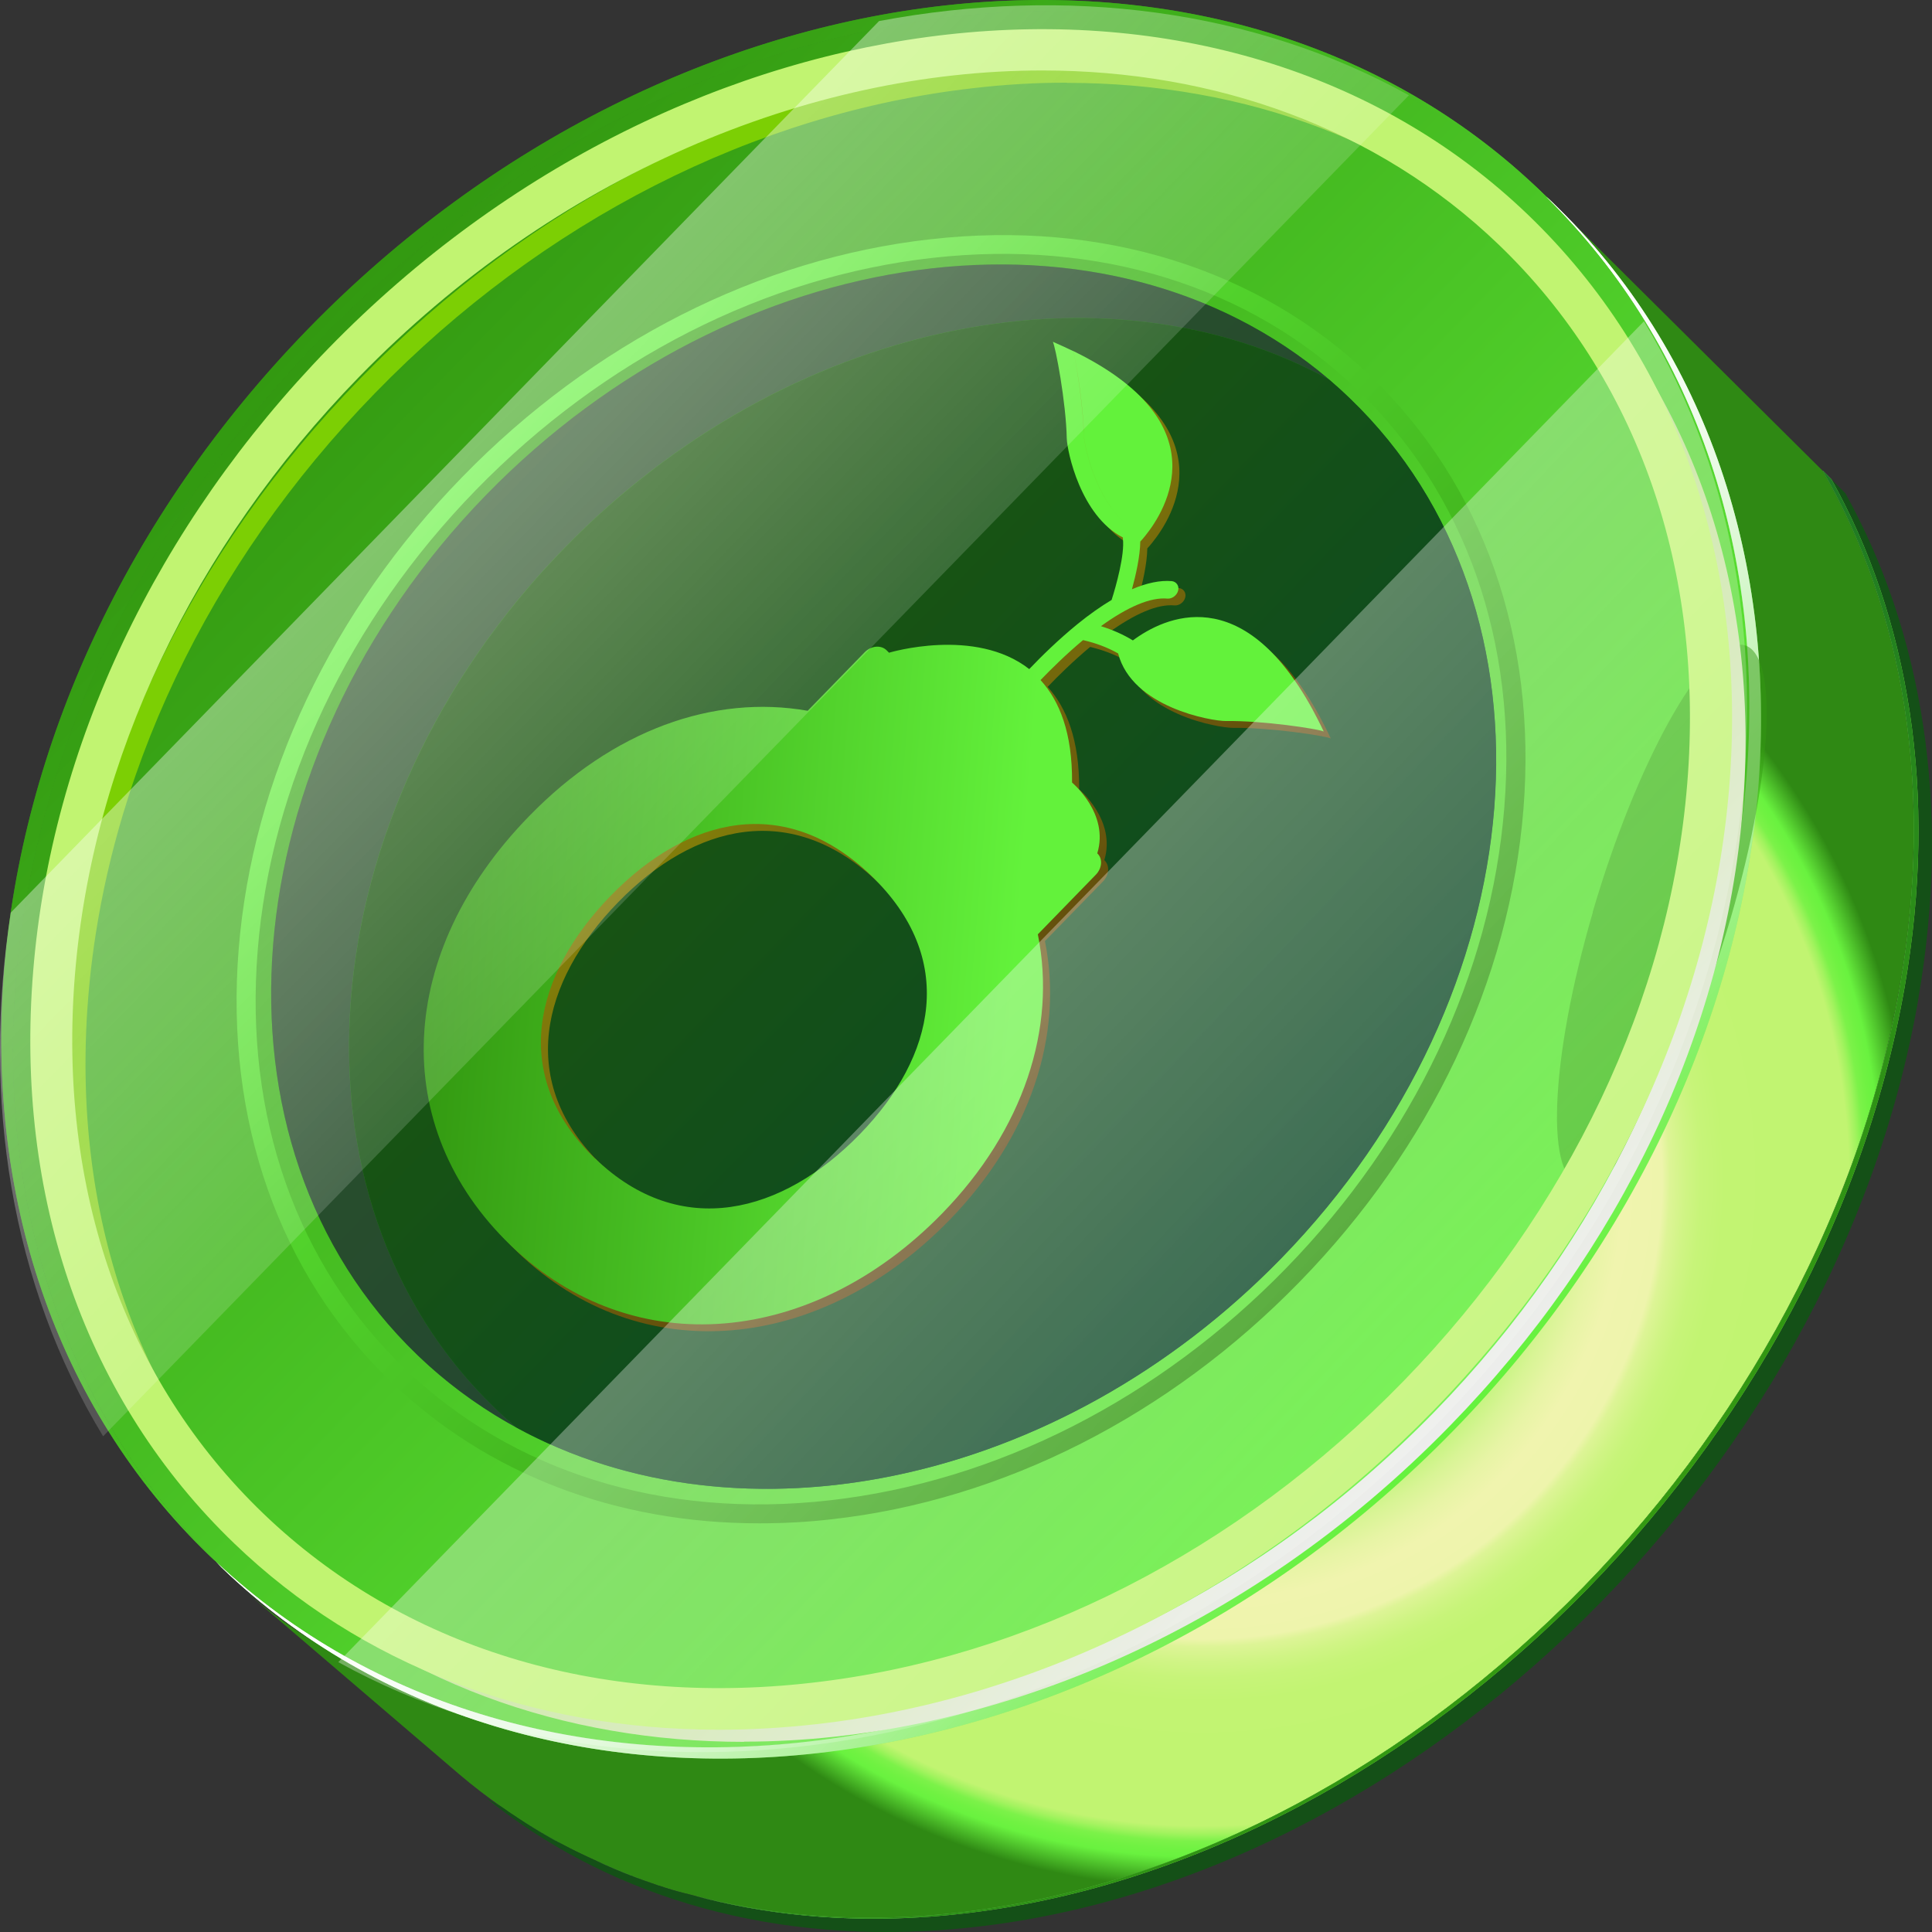 <svg width="19" height="19" viewBox="0 0 19 19" fill="none" xmlns="http://www.w3.org/2000/svg">
<rect x="0" y="0" width="19" height="19" fill="#333333" stroke="none"/>
<path d="M5.845 18.291C6.104 18.408 6.369 18.516 6.651 18.597C6.7 18.611 6.751 18.623 6.799 18.635C7.499 18.82 8.26 18.898 9.076 18.841C13.555 18.526 17.856 14.431 18.683 9.696C19.025 7.743 18.71 5.994 17.921 4.626L15.329 2.052C16.512 3.498 17.045 5.56 16.634 7.915C15.806 12.649 11.505 16.742 7.026 17.059C5.18 17.189 3.591 16.656 2.419 15.654L4.514 17.447C4.654 17.566 4.8 17.678 4.952 17.784C5.136 17.912 5.328 18.029 5.528 18.137C5.631 18.192 5.737 18.241 5.843 18.291H5.845Z" fill="url(#paint0_radial_340_13463)"/>
<path d="M18.863 9.836C19.197 7.923 18.901 6.207 18.148 4.851L18.013 4.716C18.768 6.072 19.066 7.792 18.732 9.708C17.905 14.443 13.603 18.536 9.124 18.853C8.291 18.912 7.515 18.829 6.803 18.637C6.752 18.623 6.703 18.612 6.654 18.599C6.374 18.516 6.106 18.412 5.848 18.292C5.74 18.244 5.636 18.194 5.533 18.138C5.333 18.031 5.139 17.915 4.956 17.785C4.894 17.742 4.824 17.713 4.763 17.668C5.923 18.609 7.468 19.107 9.256 18.981C13.736 18.666 18.037 14.571 18.864 9.836H18.863Z" fill="#145017"/>
<path d="M18.685 9.696C17.858 14.431 13.557 18.524 9.077 18.841C8.262 18.898 7.501 18.82 6.801 18.635C7.514 18.829 8.29 18.91 9.123 18.851C13.602 18.536 17.903 14.442 18.731 9.707C19.065 7.79 18.769 6.07 18.011 4.714L17.923 4.626C18.712 5.994 19.025 7.743 18.685 9.696Z" fill="url(#paint1_radial_340_13463)"/>
<path d="M18.685 9.696C17.858 14.431 13.557 18.524 9.077 18.841C8.262 18.898 7.501 18.82 6.801 18.635C7.514 18.829 8.29 18.91 9.123 18.851C13.602 18.536 17.903 14.442 18.731 9.707C19.065 7.79 18.769 6.07 18.011 4.714L17.923 4.626C18.712 5.994 19.025 7.743 18.685 9.696Z" fill="url(#paint2_linear_340_13463)"/>
<path d="M6.651 18.597C6.371 18.515 6.104 18.408 5.845 18.291C6.102 18.41 6.371 18.514 6.651 18.597Z" fill="url(#paint3_radial_340_13463)"/>
<path d="M6.651 18.597C6.371 18.515 6.104 18.408 5.845 18.291C6.102 18.41 6.371 18.514 6.651 18.597Z" fill="url(#paint4_linear_340_13463)"/>
<path d="M4.953 17.784C5.136 17.912 5.329 18.029 5.529 18.137C5.329 18.031 5.137 17.912 4.953 17.784Z" fill="url(#paint5_radial_340_13463)"/>
<path d="M4.953 17.784C5.136 17.912 5.329 18.029 5.529 18.137C5.329 18.031 5.137 17.912 4.953 17.784Z" fill="url(#paint6_linear_340_13463)"/>
<path d="M15.149 1.877C15.169 1.896 15.186 1.915 15.205 1.934C12.116 -0.966 6.736 -0.345 3.147 3.342C-0.444 7.028 -0.89 12.39 2.126 15.36C2.107 15.343 2.086 15.325 2.067 15.306C-1.012 12.348 -0.58 6.942 3.032 3.233C6.646 -0.476 12.07 -1.083 15.149 1.877Z" fill="url(#paint7_linear_340_13463)"/>
<path d="M14.187 13.951C17.776 10.265 18.223 4.904 15.205 1.934C15.224 1.951 15.245 1.968 15.264 1.987C18.343 4.947 17.913 10.353 14.3 14.062C10.688 17.771 5.263 18.378 2.182 15.418C2.163 15.399 2.146 15.38 2.126 15.361C5.216 18.259 10.595 17.638 14.185 13.951H14.187Z" fill="url(#paint8_linear_340_13463)"/>
<path d="M3.147 3.342C6.736 -0.345 12.116 -0.966 15.205 1.932C18.223 4.904 17.776 10.265 14.187 13.95C10.597 17.635 5.218 18.258 2.128 15.36C-0.89 12.389 -0.444 7.028 3.147 3.342Z" fill="url(#paint9_linear_340_13463)"/>
<path d="M3.147 3.342C6.736 -0.345 12.116 -0.966 15.205 1.932C18.223 4.904 17.776 10.265 14.187 13.95C10.597 17.635 5.218 18.258 2.128 15.36C-0.89 12.389 -0.444 7.028 3.147 3.342Z" fill="url(#paint10_linear_340_13463)"/>
<path style="mix-blend-mode:overlay" opacity="0.7" d="M15.149 1.877C15.169 1.896 15.186 1.915 15.205 1.934C12.116 -0.966 6.736 -0.345 3.147 3.342C-0.444 7.028 -0.89 12.39 2.126 15.36C2.107 15.343 2.086 15.325 2.067 15.306C-1.012 12.348 -0.58 6.942 3.032 3.233C6.646 -0.476 12.07 -1.083 15.149 1.877Z" fill="url(#paint11_linear_340_13463)"/>
<path d="M3.147 3.342C6.736 -0.345 12.116 -0.966 15.205 1.932C18.223 4.904 17.776 10.265 14.187 13.95C10.597 17.635 5.218 18.258 2.128 15.36C-0.89 12.389 -0.444 7.028 3.147 3.342Z" fill="url(#paint12_linear_340_13463)"/>
<path d="M3.147 3.342C6.736 -0.345 12.116 -0.966 15.205 1.932C18.223 4.904 17.776 10.265 14.187 13.95C10.597 17.635 5.218 18.258 2.128 15.36C-0.89 12.389 -0.444 7.028 3.147 3.342Z" fill="url(#paint13_linear_340_13463)"/>
<path style="mix-blend-mode:overlay" d="M14.187 13.951C17.776 10.265 18.223 4.904 15.205 1.934C15.224 1.951 15.245 1.968 15.264 1.987C18.343 4.947 17.913 10.353 14.3 14.062C10.688 17.771 5.263 18.378 2.182 15.418C2.163 15.399 2.146 15.38 2.126 15.361C5.216 18.259 10.595 17.638 14.185 13.951H14.187Z" fill="url(#paint14_linear_340_13463)"/>
<path style="mix-blend-mode:overlay" d="M14.187 13.951C17.776 10.265 18.223 4.904 15.205 1.934C15.224 1.951 15.245 1.968 15.264 1.987C18.343 4.947 17.913 10.353 14.3 14.062C10.688 17.771 5.263 18.378 2.182 15.418C2.163 15.399 2.146 15.38 2.126 15.361C5.216 18.259 10.595 17.638 14.185 13.951H14.187Z" fill="url(#paint15_linear_340_13463)"/>
<path style="mix-blend-mode:overlay" opacity="0.5" d="M15.665 8.97C15.237 10.437 15.191 11.638 15.566 11.651C15.94 11.667 16.593 10.489 17.022 9.022C17.45 7.555 17.495 6.354 17.119 6.34C16.745 6.325 16.092 7.503 15.663 8.97H15.665Z" fill="url(#paint16_linear_340_13463)"/>
<path d="M7.466 14.981C6.059 14.981 4.794 14.499 3.849 13.592C2.746 12.534 2.213 11.021 2.347 9.337C2.482 7.658 3.262 6.008 4.547 4.69C5.83 3.372 7.466 2.541 9.15 2.353C10.841 2.162 12.379 2.643 13.481 3.702C14.583 4.761 15.116 6.273 14.982 7.958C14.848 9.636 14.068 11.286 12.783 12.604C11.499 13.923 9.864 14.753 8.18 14.941C7.938 14.969 7.699 14.981 7.466 14.981ZM4.681 4.818C3.427 6.105 2.664 7.716 2.534 9.35C2.403 10.978 2.917 12.438 3.978 13.457C5.038 14.476 6.524 14.94 8.157 14.755C9.798 14.571 11.393 13.76 12.647 12.473C13.901 11.186 14.664 9.575 14.794 7.94C14.925 6.313 14.411 4.853 13.35 3.834C12.288 2.813 10.804 2.353 9.171 2.536C7.53 2.719 5.935 3.531 4.681 4.818Z" fill="url(#paint17_linear_340_13463)"/>
<path d="M12.597 12.376C15.129 9.777 15.431 5.989 13.273 3.915C11.114 1.841 7.313 2.267 4.782 4.866C2.251 7.465 1.948 11.253 4.106 13.327C6.265 15.401 10.066 14.975 12.597 12.376Z" fill="url(#paint18_linear_340_13463)"/>
<path style="mix-blend-mode:multiply" opacity="0.59" d="M5.548 5.392C7.734 3.148 10.867 2.526 13.072 3.733C10.884 1.87 7.236 2.347 4.782 4.866C2.25 7.465 1.949 11.253 4.106 13.327C4.401 13.611 4.726 13.845 5.075 14.037C5.005 13.978 4.939 13.917 4.873 13.853C2.715 11.779 3.016 7.99 5.548 5.392Z" fill="url(#paint19_linear_340_13463)"/>
<path d="M12.598 12.378C15.131 9.779 15.432 5.991 13.274 3.917C13.208 3.853 13.14 3.792 13.072 3.733C10.867 2.526 7.736 3.148 5.549 5.392C3.017 7.991 2.715 11.779 4.873 13.853C4.939 13.917 5.007 13.978 5.075 14.037C7.28 15.244 10.411 14.621 12.598 12.378Z" fill="url(#paint20_linear_340_13463)"/>
<g style="mix-blend-mode:multiply">
<g opacity="0.63">
<path d="M10.275 9.256L10.848 8.668C10.909 8.604 10.916 8.511 10.86 8.459C10.98 8.068 10.613 7.763 10.613 7.763C10.616 7.277 10.489 6.961 10.303 6.755C10.409 6.644 10.555 6.501 10.721 6.362C10.846 6.392 10.961 6.435 11.066 6.494C11.203 7.023 11.98 7.158 12.124 7.158C12.485 7.153 13.033 7.236 13.087 7.262C13.051 7.184 13.012 7.11 12.976 7.042C12.283 5.774 11.522 6.136 11.21 6.366C11.114 6.307 11.008 6.26 10.897 6.226C11.161 6.034 11.386 5.938 11.551 5.954C11.597 5.957 11.644 5.923 11.656 5.876C11.668 5.829 11.639 5.788 11.593 5.783C11.478 5.772 11.346 5.8 11.201 5.862C11.238 5.727 11.281 5.54 11.283 5.393C11.295 5.381 11.311 5.362 11.332 5.336C11.313 5.328 11.295 5.319 11.276 5.309C11.294 5.319 11.313 5.328 11.332 5.336C11.537 5.082 12.069 4.226 10.627 3.52C10.667 3.715 10.724 4.075 10.728 4.338C10.733 4.458 10.846 5.009 11.194 5.26C10.846 5.009 10.733 4.459 10.728 4.34C10.722 4.077 10.667 3.717 10.627 3.522C10.562 3.49 10.494 3.459 10.423 3.428C10.449 3.477 10.553 4.022 10.56 4.381C10.566 4.509 10.696 5.139 11.113 5.354C11.113 5.357 11.113 5.362 11.113 5.366C11.132 5.52 11.046 5.828 11.001 5.968C10.895 6.032 10.783 6.11 10.667 6.205C10.477 6.359 10.31 6.523 10.191 6.648C9.658 6.231 8.812 6.487 8.812 6.487L8.786 6.461C8.732 6.409 8.638 6.418 8.575 6.48L8.013 7.058C7.09 6.895 6.099 7.244 5.271 8.096C3.969 9.433 3.88 11.149 5.094 12.317C6.309 13.484 8.074 13.296 9.334 12.002C10.136 11.18 10.461 10.178 10.277 9.258L10.275 9.256ZM5.923 11.462C5.076 10.649 5.319 9.653 6.078 8.874C6.828 8.104 7.788 7.864 8.636 8.679C9.482 9.492 9.273 10.454 8.523 11.223C7.765 12.002 6.764 12.268 5.925 11.462H5.923Z" fill="url(#paint21_linear_340_13463)"/>
</g>
</g>
<path d="M10.206 9.189L10.778 8.601C10.839 8.537 10.846 8.443 10.791 8.392C10.911 8.001 10.543 7.696 10.543 7.696C10.547 7.21 10.42 6.893 10.233 6.688C10.34 6.577 10.486 6.433 10.651 6.295C10.777 6.324 10.892 6.367 10.996 6.426C11.134 6.956 11.911 7.091 12.055 7.091C12.415 7.085 12.964 7.168 13.018 7.194C12.982 7.117 12.943 7.042 12.907 6.975C12.213 5.707 11.452 6.068 11.141 6.298C11.045 6.239 10.939 6.193 10.827 6.158C11.092 5.966 11.317 5.871 11.482 5.887C11.527 5.89 11.574 5.855 11.586 5.809C11.599 5.762 11.569 5.72 11.524 5.715C11.409 5.705 11.277 5.733 11.132 5.795C11.169 5.66 11.212 5.473 11.214 5.326C11.226 5.314 11.242 5.295 11.263 5.269C11.243 5.26 11.226 5.252 11.207 5.241C11.224 5.252 11.243 5.26 11.263 5.269C11.468 5.015 11.999 4.158 10.557 3.453C10.597 3.648 10.655 4.008 10.658 4.271C10.664 4.39 10.777 4.942 11.125 5.193C10.777 4.942 10.664 4.392 10.658 4.273C10.653 4.01 10.597 3.65 10.557 3.454C10.493 3.423 10.425 3.392 10.354 3.361C10.38 3.409 10.484 3.954 10.491 4.314C10.496 4.442 10.627 5.072 11.043 5.286C11.043 5.29 11.043 5.295 11.043 5.298C11.062 5.452 10.977 5.76 10.932 5.9C10.825 5.964 10.714 6.042 10.597 6.137C10.408 6.291 10.24 6.456 10.122 6.58C9.589 6.163 8.743 6.419 8.743 6.419L8.717 6.393C8.663 6.342 8.568 6.35 8.506 6.412L7.943 6.99C7.02 6.828 6.029 7.177 5.202 8.028C3.899 9.365 3.811 11.082 5.024 12.249C6.24 13.417 8.004 13.228 9.265 11.934C10.066 11.113 10.392 10.111 10.207 9.191L10.206 9.189ZM5.853 11.395C5.007 10.582 5.249 9.585 6.008 8.807C6.759 8.037 7.719 7.796 8.567 8.611C9.413 9.424 9.204 10.386 8.454 11.156C7.696 11.934 6.695 12.201 5.855 11.395H5.853Z" fill="url(#paint22_linear_340_13463)"/>
<g style="mix-blend-mode:multiply">
<path d="M7.317 17.13C5.544 17.13 3.87 16.542 2.611 15.331C1.176 13.952 0.485 11.983 0.664 9.788C0.842 7.6 1.864 5.444 3.543 3.723C5.22 2 7.353 0.913 9.549 0.664C11.754 0.413 13.757 1.036 15.192 2.413C16.627 3.792 17.318 5.761 17.139 7.956C16.961 10.144 15.939 12.3 14.26 14.021C12.271 16.064 9.703 17.128 7.317 17.128V17.13ZM10.493 0.813C10.192 0.813 9.884 0.83 9.572 0.867C7.423 1.111 5.333 2.174 3.689 3.865C2.045 5.553 1.042 7.664 0.868 9.805C0.694 11.94 1.362 13.85 2.752 15.185C5.626 17.946 10.721 17.362 14.11 13.881C15.754 12.193 16.758 10.082 16.932 7.94C17.106 5.806 16.435 3.896 15.047 2.56C13.86 1.418 12.268 0.815 10.492 0.815L10.493 0.813Z" fill="url(#paint23_linear_340_13463)"/>
</g>
<path d="M7.072 17.011C5.218 17.011 3.549 16.377 2.304 15.179C0.847 13.778 0.145 11.78 0.326 9.554C0.505 7.341 1.538 5.165 3.232 3.424C6.742 -0.177 12.032 -0.765 15.028 2.113C16.484 3.513 17.187 5.511 17.006 7.739C16.827 9.951 15.794 12.128 14.1 13.868C12.405 15.608 10.249 16.705 8.03 16.956C7.706 16.992 7.388 17.011 7.074 17.011H7.072ZM10.251 0.693C7.947 0.693 5.46 1.726 3.53 3.708C1.9 5.381 0.909 7.467 0.737 9.586C0.566 11.69 1.224 13.572 2.59 14.885C3.957 16.198 5.873 16.79 7.982 16.549C10.108 16.309 12.175 15.254 13.802 13.583C15.428 11.912 16.421 9.823 16.593 7.706C16.764 5.602 16.106 3.72 14.74 2.407C13.539 1.253 11.944 0.693 10.249 0.693H10.251Z" fill="#C1F471"/>
<path style="mix-blend-mode:overlay" opacity="0.5" d="M13.476 13.125C12.236 14.144 11.463 15.219 11.749 15.527C12.034 15.835 13.273 15.258 14.513 14.239C15.752 13.22 16.526 12.145 16.24 11.838C15.954 11.53 14.716 12.107 13.476 13.125Z" fill="url(#paint24_radial_340_13463)"/>
<path style="mix-blend-mode:overlay" opacity="0.4" d="M8.645 0.207L0.106 8.975C-0.181 10.82 0.112 12.637 1.014 14.125L13.856 0.937C12.33 0.091 10.493 -0.14 8.645 0.207Z" fill="url(#paint25_linear_340_13463)"/>
<path style="mix-blend-mode:overlay" opacity="0.4" d="M14.152 13.986C17.295 10.758 18.037 6.248 16.167 3.16L3.327 16.346C6.496 18.1 11.008 17.214 14.152 13.986Z" fill="url(#paint26_linear_340_13463)"/>
<defs>
<radialGradient id="paint0_radial_340_13463" cx="0" cy="0" r="1" gradientUnits="userSpaceOnUse" gradientTransform="translate(11.825 11.613) rotate(44.099) scale(7.676 7.675)">
<stop stop-color="#C1F471"/>
<stop offset="0.11" stop-color="#BFF46F"/>
<stop offset="0.15" stop-color="#B8F46C"/>
<stop offset="0.17" stop-color="#ACF465"/>
<stop offset="0.18" stop-color="#A3F360"/>
<stop offset="0.19" stop-color="#8CF352"/>
<stop offset="0.21" stop-color="#79F248"/>
<stop offset="0.22" stop-color="#6CF240"/>
<stop offset="0.25" stop-color="#65F23C"/>
<stop offset="0.3" stop-color="#63F23B"/>
<stop offset="0.36" stop-color="#64F23C"/>
<stop offset="0.38" stop-color="#6BF23F"/>
<stop offset="0.4" stop-color="#77F246"/>
<stop offset="0.41" stop-color="#88F350"/>
<stop offset="0.42" stop-color="#9EF35C"/>
<stop offset="0.43" stop-color="#ACF465"/>
<stop offset="0.45" stop-color="#C3F47E"/>
<stop offset="0.48" stop-color="#D8F495"/>
<stop offset="0.51" stop-color="#E7F4A5"/>
<stop offset="0.54" stop-color="#F0F4AE"/>
<stop offset="0.59" stop-color="#EEF4AC"/>
<stop offset="0.6" stop-color="#DDF496"/>
<stop offset="0.62" stop-color="#D0F485"/>
<stop offset="0.64" stop-color="#C7F479"/>
<stop offset="0.67" stop-color="#C2F472"/>
<stop offset="0.75" stop-color="#C1F471"/>
<stop offset="0.76" stop-color="#C1F471"/>
<stop offset="0.83" stop-color="#C1F471"/>
<stop offset="0.84" stop-color="#A3F35F"/>
<stop offset="0.85" stop-color="#7CF249"/>
<stop offset="0.86" stop-color="#70F242"/>
<stop offset="0.87" stop-color="#69F23F"/>
<stop offset="0.91" stop-color="#2F8914"/>
</radialGradient>
<radialGradient id="paint1_radial_340_13463" cx="0" cy="0" r="1" gradientUnits="userSpaceOnUse" gradientTransform="translate(-56.837 -54.922) rotate(44.099) scale(7.676 7.675)">
<stop stop-color="#C1F471"/>
<stop offset="0.11" stop-color="#BFF46F"/>
<stop offset="0.15" stop-color="#B8F46C"/>
<stop offset="0.17" stop-color="#ACF465"/>
<stop offset="0.18" stop-color="#A3F360"/>
<stop offset="0.19" stop-color="#8CF352"/>
<stop offset="0.21" stop-color="#79F248"/>
<stop offset="0.22" stop-color="#6CF240"/>
<stop offset="0.25" stop-color="#65F23C"/>
<stop offset="0.3" stop-color="#63F23B"/>
<stop offset="0.36" stop-color="#64F23C"/>
<stop offset="0.38" stop-color="#6BF23F"/>
<stop offset="0.4" stop-color="#77F246"/>
<stop offset="0.41" stop-color="#88F350"/>
<stop offset="0.42" stop-color="#9EF35C"/>
<stop offset="0.43" stop-color="#ACF465"/>
<stop offset="0.45" stop-color="#C3F47E"/>
<stop offset="0.48" stop-color="#D8F495"/>
<stop offset="0.51" stop-color="#E7F4A5"/>
<stop offset="0.54" stop-color="#F0F4AE"/>
<stop offset="0.59" stop-color="#EEF4AC"/>
<stop offset="0.6" stop-color="#DDF496"/>
<stop offset="0.62" stop-color="#D0F485"/>
<stop offset="0.64" stop-color="#C7F479"/>
<stop offset="0.67" stop-color="#C2F472"/>
<stop offset="0.75" stop-color="#C1F471"/>
<stop offset="0.76" stop-color="#C1F471"/>
<stop offset="0.83" stop-color="#C1F471"/>
<stop offset="0.84" stop-color="#A3F35F"/>
<stop offset="0.85" stop-color="#7CF249"/>
<stop offset="0.86" stop-color="#70F242"/>
<stop offset="0.87" stop-color="#69F23F"/>
<stop offset="0.91" stop-color="#68F23E"/>
</radialGradient>
<linearGradient id="paint2_linear_340_13463" x1="8.373" y1="7.821" x2="15.941" y2="15.253" gradientUnits="userSpaceOnUse">
<stop stop-color="#0E6033"/>
<stop offset="1" stop-color="#339911"/>
</linearGradient>
<radialGradient id="paint3_radial_340_13463" cx="0" cy="0" r="1" gradientUnits="userSpaceOnUse" gradientTransform="translate(11.825 11.613) rotate(44.099) scale(7.676 7.675)">
<stop stop-color="#C1F471"/>
<stop offset="0.11" stop-color="#BFF46F"/>
<stop offset="0.15" stop-color="#B8F46C"/>
<stop offset="0.17" stop-color="#ACF465"/>
<stop offset="0.18" stop-color="#A3F360"/>
<stop offset="0.19" stop-color="#8CF352"/>
<stop offset="0.21" stop-color="#79F248"/>
<stop offset="0.22" stop-color="#6CF240"/>
<stop offset="0.25" stop-color="#65F23C"/>
<stop offset="0.3" stop-color="#63F23B"/>
<stop offset="0.36" stop-color="#64F23C"/>
<stop offset="0.38" stop-color="#6BF23F"/>
<stop offset="0.4" stop-color="#77F246"/>
<stop offset="0.41" stop-color="#88F350"/>
<stop offset="0.42" stop-color="#9EF35C"/>
<stop offset="0.43" stop-color="#ACF465"/>
<stop offset="0.45" stop-color="#C3F47E"/>
<stop offset="0.48" stop-color="#D8F495"/>
<stop offset="0.51" stop-color="#E7F4A5"/>
<stop offset="0.54" stop-color="#F0F4AE"/>
<stop offset="0.59" stop-color="#EEF4AC"/>
<stop offset="0.6" stop-color="#DDF496"/>
<stop offset="0.62" stop-color="#D0F485"/>
<stop offset="0.64" stop-color="#C7F479"/>
<stop offset="0.67" stop-color="#C2F472"/>
<stop offset="0.75" stop-color="#C1F471"/>
<stop offset="0.76" stop-color="#C1F471"/>
<stop offset="0.83" stop-color="#C1F471"/>
<stop offset="0.84" stop-color="#A3F35F"/>
<stop offset="0.85" stop-color="#7CF249"/>
<stop offset="0.86" stop-color="#70F242"/>
<stop offset="0.87" stop-color="#69F23F"/>
<stop offset="0.91" stop-color="#68F23E"/>
</radialGradient>
<linearGradient id="paint4_linear_340_13463" x1="1.974" y1="14.335" x2="9.543" y2="21.768" gradientUnits="userSpaceOnUse">
<stop stop-color="#0E6033"/>
<stop offset="1" stop-color="#339911"/>
</linearGradient>
<radialGradient id="paint5_radial_340_13463" cx="0" cy="0" r="1" gradientUnits="userSpaceOnUse" gradientTransform="translate(11.824 11.613) rotate(44.099) scale(7.676 7.675)">
<stop stop-color="#C1F471"/>
<stop offset="0.11" stop-color="#BFF46F"/>
<stop offset="0.15" stop-color="#B8F46C"/>
<stop offset="0.17" stop-color="#ACF465"/>
<stop offset="0.18" stop-color="#A3F360"/>
<stop offset="0.19" stop-color="#8CF352"/>
<stop offset="0.21" stop-color="#79F248"/>
<stop offset="0.22" stop-color="#6CF240"/>
<stop offset="0.25" stop-color="#65F23C"/>
<stop offset="0.3" stop-color="#63F23B"/>
<stop offset="0.36" stop-color="#64F23C"/>
<stop offset="0.38" stop-color="#6BF23F"/>
<stop offset="0.4" stop-color="#77F246"/>
<stop offset="0.41" stop-color="#88F350"/>
<stop offset="0.42" stop-color="#9EF35C"/>
<stop offset="0.43" stop-color="#ACF465"/>
<stop offset="0.45" stop-color="#C3F47E"/>
<stop offset="0.48" stop-color="#D8F495"/>
<stop offset="0.51" stop-color="#E7F4A5"/>
<stop offset="0.54" stop-color="#F0F4AE"/>
<stop offset="0.59" stop-color="#EEF4AC"/>
<stop offset="0.6" stop-color="#DDF496"/>
<stop offset="0.62" stop-color="#D0F485"/>
<stop offset="0.64" stop-color="#C7F479"/>
<stop offset="0.67" stop-color="#C2F472"/>
<stop offset="0.75" stop-color="#C1F471"/>
<stop offset="0.76" stop-color="#C1F471"/>
<stop offset="0.83" stop-color="#C1F471"/>
<stop offset="0.84" stop-color="#A3F35F"/>
<stop offset="0.85" stop-color="#7CF249"/>
<stop offset="0.86" stop-color="#70F242"/>
<stop offset="0.87" stop-color="#69F23F"/>
<stop offset="0.91" stop-color="#68F23E"/>
</radialGradient>
<linearGradient id="paint6_linear_340_13463" x1="1.727" y1="14.587" x2="9.296" y2="22.019" gradientUnits="userSpaceOnUse">
<stop stop-color="#0E6033"/>
<stop offset="1" stop-color="#339911"/>
</linearGradient>
<linearGradient id="paint7_linear_340_13463" x1="14.207" y1="13.93" x2="3.125" y2="3.138" gradientUnits="userSpaceOnUse">
<stop stop-color="#63F23B"/>
<stop offset="1" stop-color="#339911"/>
</linearGradient>
<linearGradient id="paint8_linear_340_13463" x1="14.32" y1="14.038" x2="3.239" y2="3.247" gradientUnits="userSpaceOnUse">
<stop stop-color="#63F23B"/>
<stop offset="1" stop-color="#339911"/>
</linearGradient>
<linearGradient id="paint9_linear_340_13463" x1="14.207" y1="13.93" x2="3.126" y2="3.138" gradientUnits="userSpaceOnUse">
<stop stop-color="#63F23B"/>
<stop offset="1" stop-color="#339911"/>
</linearGradient>
<linearGradient id="paint10_linear_340_13463" x1="14.32" y1="14.038" x2="3.239" y2="3.247" gradientUnits="userSpaceOnUse">
<stop stop-color="#63F23B"/>
<stop offset="1" stop-color="#339911"/>
</linearGradient>
<linearGradient id="paint11_linear_340_13463" x1="14.207" y1="13.93" x2="3.125" y2="3.138" gradientUnits="userSpaceOnUse">
<stop stop-color="#63F23B"/>
<stop offset="1" stop-color="#339911"/>
</linearGradient>
<linearGradient id="paint12_linear_340_13463" x1="14.207" y1="13.93" x2="3.126" y2="3.138" gradientUnits="userSpaceOnUse">
<stop stop-color="#63F23B"/>
<stop offset="1" stop-color="#339911"/>
</linearGradient>
<linearGradient id="paint13_linear_340_13463" x1="14.32" y1="14.038" x2="3.239" y2="3.247" gradientUnits="userSpaceOnUse">
<stop stop-color="#63F23B"/>
<stop offset="1" stop-color="#339911"/>
</linearGradient>
<linearGradient id="paint14_linear_340_13463" x1="14.32" y1="14.038" x2="3.239" y2="3.247" gradientUnits="userSpaceOnUse">
<stop stop-color="white" stop-opacity="0"/>
<stop offset="0.48" stop-color="white"/>
<stop offset="1" stop-color="white" stop-opacity="0"/>
</linearGradient>
<linearGradient id="paint15_linear_340_13463" x1="14.32" y1="14.038" x2="3.239" y2="3.247" gradientUnits="userSpaceOnUse">
<stop stop-color="white" stop-opacity="0"/>
<stop offset="0.48" stop-color="white"/>
<stop offset="1" stop-color="white" stop-opacity="0"/>
</linearGradient>
<linearGradient id="paint16_linear_340_13463" x1="33.902" y1="10.426" x2="32.452" y2="10.223" gradientUnits="userSpaceOnUse">
<stop stop-color="#63F23B"/>
<stop offset="1" stop-color="#339911"/>
</linearGradient>
<linearGradient id="paint17_linear_340_13463" x1="4.55" y1="4.687" x2="12.733" y2="12.655" gradientUnits="userSpaceOnUse">
<stop stop-color="#63F23B"/>
<stop offset="1" stop-color="#339911"/>
</linearGradient>
<linearGradient id="paint18_linear_340_13463" x1="12.617" y1="12.358" x2="4.85" y2="4.795" gradientUnits="userSpaceOnUse">
<stop stop-color="#0E6033"/>
<stop offset="1" stop-color="#339911"/>
</linearGradient>
<linearGradient id="paint19_linear_340_13463" x1="12.615" y1="12.36" x2="4.849" y2="4.797" gradientUnits="userSpaceOnUse">
<stop stop-color="#292738"/>
<stop offset="1" stop-color="#292738"/>
</linearGradient>
<linearGradient id="paint20_linear_340_13463" x1="12.672" y1="12.302" x2="4.906" y2="4.739" gradientUnits="userSpaceOnUse">
<stop stop-color="#0A4726"/>
<stop offset="1" stop-color="#1E590A"/>
</linearGradient>
<linearGradient id="paint21_linear_340_13463" x1="6.661" y1="6.666" x2="10.698" y2="10.599" gradientUnits="userSpaceOnUse">
<stop stop-color="#CFAD05"/>
<stop offset="1" stop-color="#853903"/>
</linearGradient>
<linearGradient id="paint22_linear_340_13463" x1="4.359" y1="7.851" x2="12.908" y2="8.554" gradientUnits="userSpaceOnUse">
<stop stop-color="#339911"/>
<stop offset="0.67" stop-color="#63F23B"/>
</linearGradient>
<linearGradient id="paint23_linear_340_13463" x1="3.544" y1="3.719" x2="14.193" y2="14.09" gradientUnits="userSpaceOnUse">
<stop offset="0.16" stop-color="#7CCF04"/>
<stop offset="1" stop-color="#EDEDED"/>
</linearGradient>
<radialGradient id="paint24_radial_340_13463" cx="0" cy="0" r="1" gradientUnits="userSpaceOnUse" gradientTransform="translate(26.332 25.595) rotate(-132.951) scale(0.777 2.889)">
<stop stop-color="white"/>
<stop offset="0.09" stop-color="white" stop-opacity="0.96"/>
<stop offset="0.24" stop-color="white" stop-opacity="0.85"/>
<stop offset="0.43" stop-color="white" stop-opacity="0.66"/>
<stop offset="0.66" stop-color="white" stop-opacity="0.41"/>
<stop offset="0.93" stop-color="white" stop-opacity="0.09"/>
<stop offset="1" stop-color="white" stop-opacity="0"/>
</radialGradient>
<linearGradient id="paint25_linear_340_13463" x1="3.975" y1="4.201" x2="9.604" y2="9.683" gradientUnits="userSpaceOnUse">
<stop stop-color="white"/>
<stop offset="1" stop-color="white" stop-opacity="0"/>
</linearGradient>
<linearGradient id="paint26_linear_340_13463" x1="7.767" y1="7.902" x2="17.741" y2="17.323" gradientUnits="userSpaceOnUse">
<stop stop-color="white"/>
<stop offset="1" stop-color="white" stop-opacity="0"/>
</linearGradient>
</defs>
</svg>
